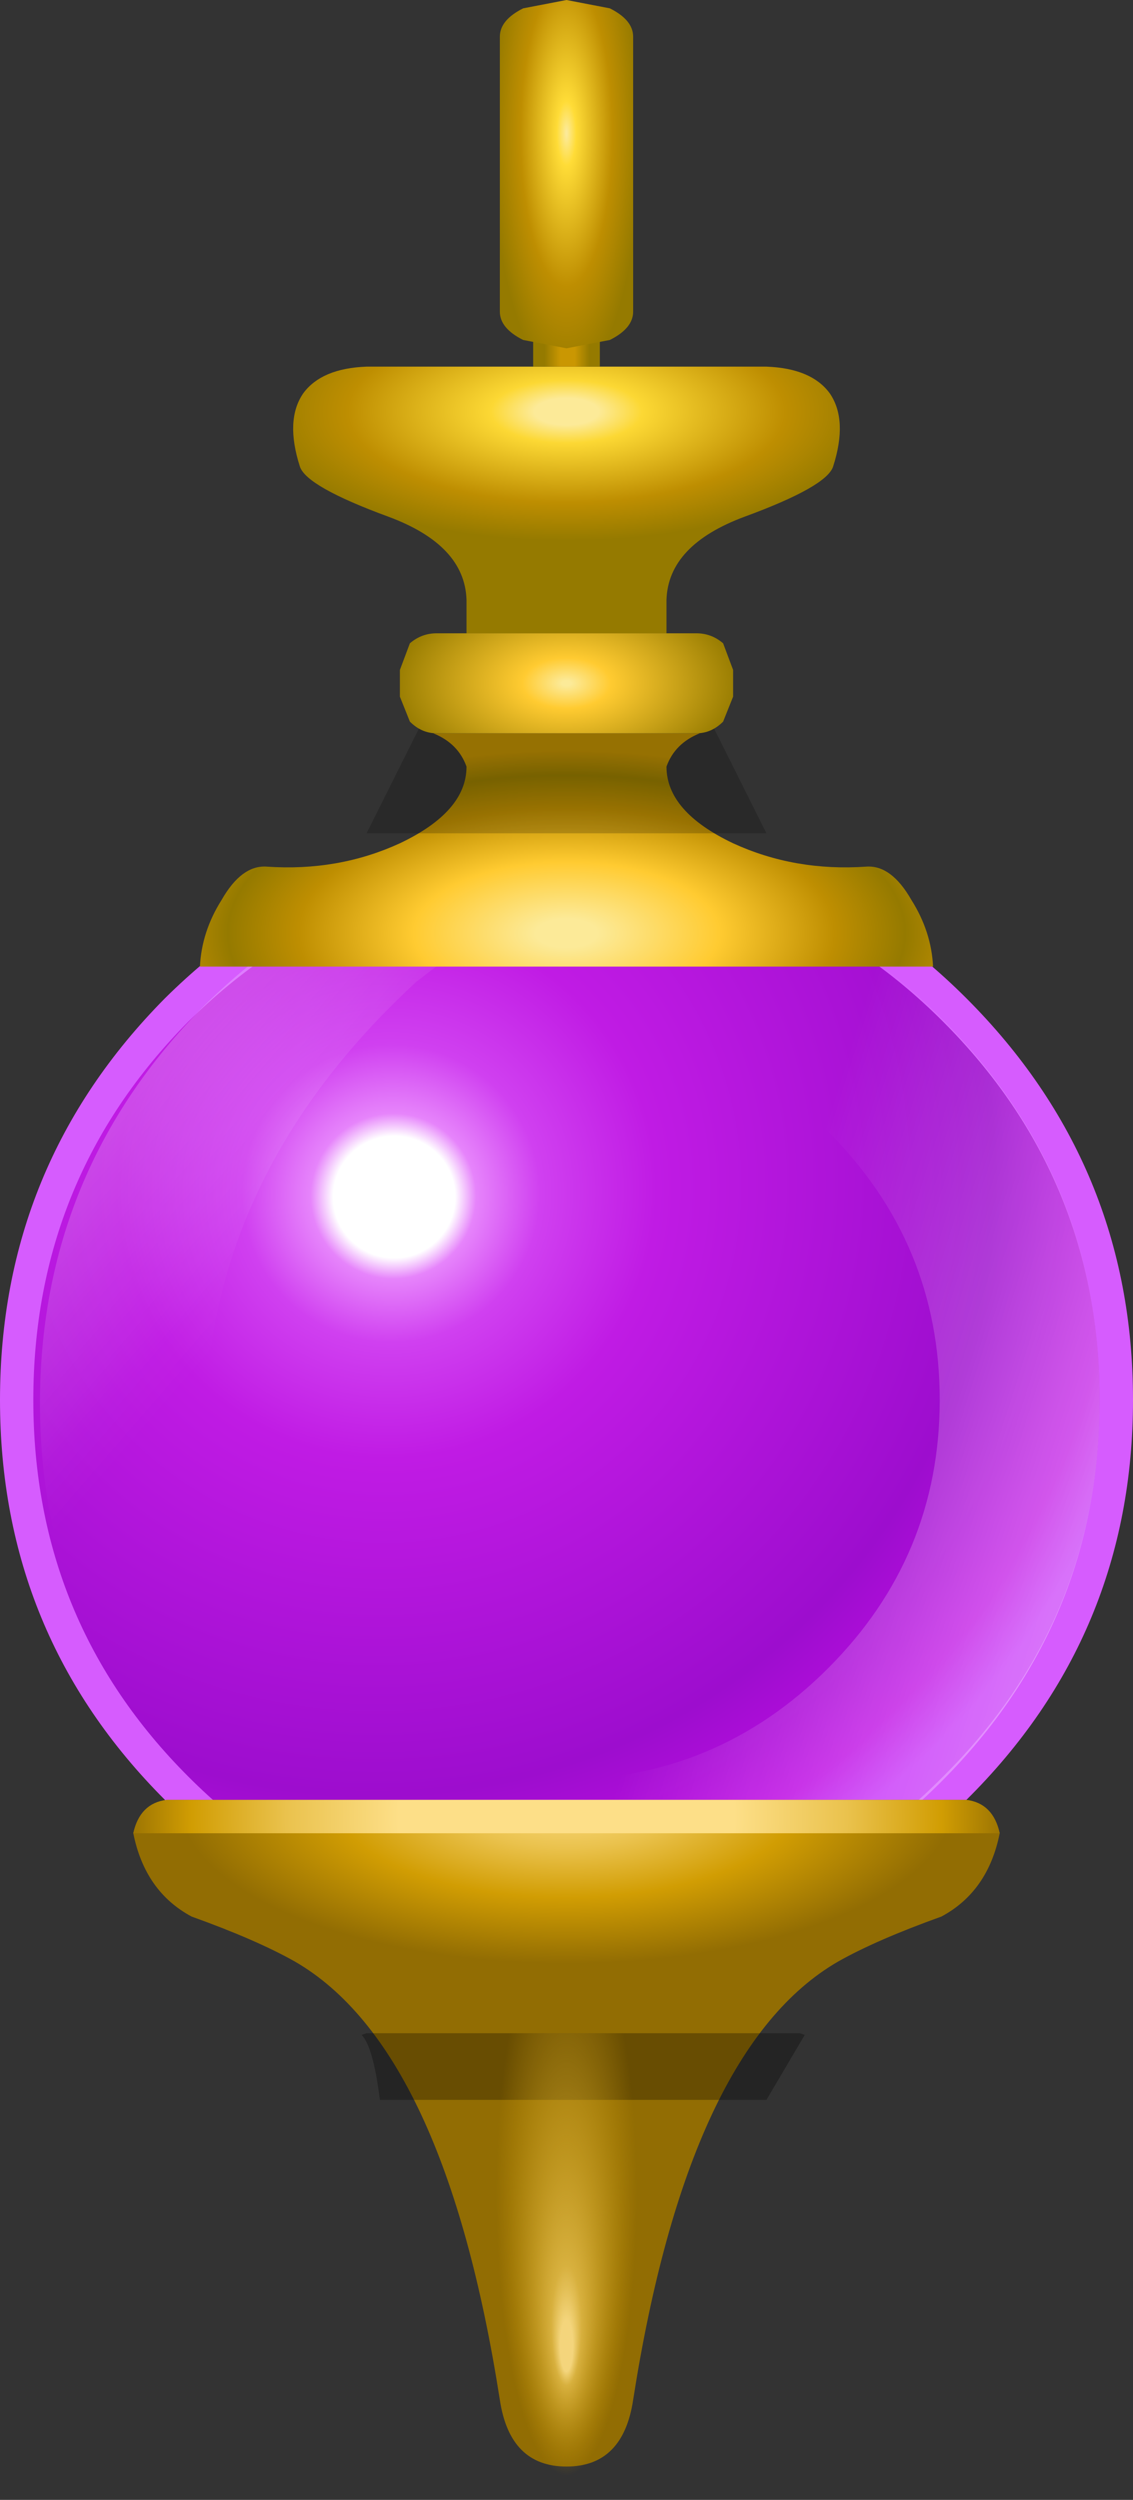 <?xml version="1.0" encoding="UTF-8" standalone="no"?>
<svg xmlns:xlink="http://www.w3.org/1999/xlink" height="75.0px" width="34.0px" xmlns="http://www.w3.org/2000/svg">
  <rect width="100%" height="100%" fill="#333333" stroke="none"/>
  <g transform="matrix(1.0, 0.0, 0.0, 1.0, 17.0, 37.0)">
    <path d="M12.0 -7.05 Q17.0 -2.05 17.0 5.0 17.0 12.05 12.0 17.0 7.05 22.0 0.0 22.0 -7.05 22.0 -12.05 17.0 -17.0 12.05 -17.0 5.0 -17.0 -2.05 -12.05 -7.05 -7.05 -12.0 0.0 -12.0 7.05 -12.0 12.0 -7.05" fill="#d65cfe" fill-rule="evenodd" stroke="none"/>
    <path d="M11.3 -6.35 Q16.0 -1.65 16.0 5.0 16.0 11.65 11.3 16.3 6.65 21.0 0.0 21.0 -6.65 21.0 -11.35 16.3 -16.0 11.65 -16.0 5.0 -16.0 -1.65 -11.35 -6.35 -6.65 -11.0 0.0 -11.0 6.65 -11.0 11.3 -6.35" fill="url(#gradient0)" fill-rule="evenodd" stroke="none"/>
    <path d="M-0.2 -11.2 Q6.5 -11.2 11.25 -6.45 16.0 -1.7 16.0 5.0 16.0 11.7 11.25 16.45 6.5 21.2 -0.2 21.2 -6.9 21.2 -11.65 16.45 -16.4 11.7 -16.4 5.0 -16.4 -1.7 -11.65 -6.45 -6.9 -11.2 -0.2 -11.2 M-8.25 -3.05 Q-11.6 0.3 -11.6 5.0 -11.6 9.7 -8.25 13.05 -4.9 16.4 -0.2 16.4 4.5 16.4 7.85 13.05 11.2 9.7 11.2 5.0 11.2 0.3 7.85 -3.05 4.5 -6.4 -0.2 -6.4 -4.9 -6.4 -8.25 -3.05" fill="url(#gradient1)" fill-rule="evenodd" stroke="none"/>
    <path d="M-0.4 -10.7 L-4.5 -7.55 Q-10.8 -1.75 -10.85 5.85 -10.9 14.2 -4.55 18.95 -1.45 21.25 1.0 21.9 -5.95 21.9 -10.9 17.0 -15.8 12.05 -15.8 5.1 -15.8 -1.85 -10.9 -6.8 -5.95 -11.7 1.0 -11.7 L-0.4 -10.7" fill="url(#gradient2)" fill-rule="evenodd" stroke="none"/>
    <path d="M11.25 20.5 Q9.3 21.2 8.15 21.85 3.65 24.45 2.0 35.0 1.7 37.0 0.0 37.0 -1.7 37.0 -2.0 35.0 -3.65 24.45 -8.15 21.85 -9.3 21.2 -11.25 20.5 -12.65 19.75 -13.0 18.0 -12.8 17.1 -12.0 17.0 L0.0 17.0 12.0 17.0 Q12.8 17.1 13.0 18.0 12.65 19.75 11.25 20.5" fill="url(#gradient3)" fill-rule="evenodd" stroke="none"/>
    <path d="M7.15 24.05 L6.0 26.0 -5.6 26.0 Q-5.8 24.4 -6.15 24.05 L-6.0 24.0 7.0 24.0 7.15 24.05" fill="#000000" fill-opacity="0.29" fill-rule="evenodd" stroke="none"/>
    <path d="M11.0 -8.0 L-11.0 -8.0 Q-10.95 -9.05 -10.35 -10.0 -9.75 -11.05 -9.0 -11.0 -6.85 -10.85 -5.0 -11.7 -3.0 -12.65 -3.0 -14.0 -3.25 -14.7 -4.0 -15.0 L0.0 -15.0 4.0 -15.0 Q3.25 -14.7 3.0 -14.0 3.0 -12.65 5.0 -11.7 6.85 -10.85 9.0 -11.0 9.75 -11.05 10.35 -10.0 10.95 -9.05 11.0 -8.0" fill="url(#gradient4)" fill-rule="evenodd" stroke="none"/>
    <path d="M6.0 -12.0 L-6.0 -12.0 -4.0 -16.0 4.0 -16.0 6.0 -12.0" fill="#000000" fill-opacity="0.2" fill-rule="evenodd" stroke="none"/>
    <path d="M4.7 -17.7 L5.0 -16.9 5.0 -16.1 4.7 -15.35 Q4.35 -15.0 3.9 -15.0 L-3.9 -15.0 Q-4.35 -15.0 -4.7 -15.35 L-5.0 -16.1 -5.0 -16.9 -4.7 -17.7 Q-4.35 -18.0 -3.9 -18.0 L3.9 -18.0 Q4.35 -18.0 4.7 -17.7" fill="url(#gradient5)" fill-rule="evenodd" stroke="none"/>
    <path d="M3.0 -18.0 L0.0 -18.0 -3.0 -18.0 -3.0 -19.0 Q-3.05 -20.65 -5.35 -21.5 -7.8 -22.4 -8.0 -23.0 -8.45 -24.4 -7.9 -25.2 -7.35 -25.95 -6.0 -26.0 L0.0 -26.0 6.0 -26.0 Q7.35 -25.95 7.9 -25.2 8.45 -24.4 8.0 -23.0 7.8 -22.4 5.35 -21.5 3.05 -20.65 3.0 -19.0 L3.0 -18.0" fill="url(#gradient6)" fill-rule="evenodd" stroke="none"/>
    <path d="M1.0 -26.0 L-1.0 -26.0 -1.0 -27.0 1.0 -27.0 1.0 -26.0" fill="url(#gradient7)" fill-rule="evenodd" stroke="none"/>
    <path d="M2.0 -27.65 Q2.0 -27.15 1.3 -26.8 L0.0 -26.55 -1.3 -26.8 Q-2.0 -27.15 -2.0 -27.65 L-2.0 -35.9 Q-2.0 -36.4 -1.3 -36.75 L0.0 -37.0 1.3 -36.75 Q2.0 -36.4 2.0 -35.9 L2.0 -27.65" fill="url(#gradient8)" fill-rule="evenodd" stroke="none"/>
    <path d="M12.0 17.0 Q12.8 17.1 13.0 18.0 L-13.0 18.0 Q-12.8 17.1 -12.0 17.0 L12.0 17.0" fill="url(#gradient9)" fill-rule="evenodd" stroke="none"/>
    <path d="M1.4 35.65 Q0.85 38.0 0.0 38.0 -0.85 38.0 -1.45 35.65 -1.6 34.95 -3.85 29.55 L-6.0 24.0 6.0 24.0 3.85 29.55 1.4 35.65" fill="url(#gradient10)" fill-rule="evenodd" stroke="none"/>
  </g>
  <defs>
    <radialGradient cx="0" cy="0" fx="44.8" fy="0" gradientTransform="matrix(0.02, 0.022, -0.022, 0.02, -6.0, -2.0)" gradientUnits="userSpaceOnUse" id="gradient0" r="819.2" spreadMethod="pad">
      <stop offset="0.075" stop-color="#ffffff"/>
      <stop offset="0.102" stop-color="#e684fb"/>
      <stop offset="0.184" stop-color="#d040f0"/>
      <stop offset="0.333" stop-color="#c01be4"/>
      <stop offset="0.765" stop-color="#9d0dce"/>
      <stop offset="0.929" stop-color="#be0ce4"/>
      <stop offset="1.0" stop-color="#c429f8"/>
    </radialGradient>
    <linearGradient gradientTransform="matrix(0.022, 0.007, -0.006, 0.019, -0.2, 5.0)" gradientUnits="userSpaceOnUse" id="gradient1" spreadMethod="pad" x1="-819.2" x2="819.2">
      <stop offset="0.635" stop-color="#ffffff" stop-opacity="0.0"/>
      <stop offset="0.922" stop-color="#ffffff" stop-opacity="0.341"/>
    </linearGradient>
    <linearGradient gradientTransform="matrix(-0.007, -0.006, -0.013, 0.015, -16.8, 7.95)" gradientUnits="userSpaceOnUse" id="gradient2" spreadMethod="pad" x1="-819.2" x2="819.2">
      <stop offset="0.157" stop-color="#ffffff" stop-opacity="0.0"/>
      <stop offset="0.38" stop-color="#ffffff" stop-opacity="0.0"/>
      <stop offset="0.463" stop-color="#ffffff" stop-opacity="0.02"/>
      <stop offset="1.0" stop-color="#ffffff" stop-opacity="0.29"/>
    </linearGradient>
    <radialGradient cx="0" cy="0" gradientTransform="matrix(0.019, 0.0, 0.0, 0.008, 0.0, 17.0)" gradientUnits="userSpaceOnUse" id="gradient3" r="819.2" spreadMethod="pad">
      <stop offset="0.0" stop-color="#fddf88"/>
      <stop offset="0.22" stop-color="#eac24d"/>
      <stop offset="0.447" stop-color="#d19d03"/>
      <stop offset="0.749" stop-color="#926d03"/>
      <stop offset="0.765" stop-color="#926d03"/>
    </radialGradient>
    <radialGradient cx="0" cy="0" gradientTransform="matrix(0.015, 0.0, 0.0, 0.007, 0.0, -9.0)" gradientUnits="userSpaceOnUse" id="gradient4" r="819.2" spreadMethod="pad">
      <stop offset="0.075" stop-color="#fcea98"/>
      <stop offset="0.373" stop-color="#ffcb31"/>
      <stop offset="0.655" stop-color="#be8e01"/>
      <stop offset="0.827" stop-color="#957a00"/>
      <stop offset="0.957" stop-color="#bc8d03"/>
    </radialGradient>
    <radialGradient cx="0" cy="0" gradientTransform="matrix(0.007, 0.0, 0.0, 0.004, 0.0, -16.5)" gradientUnits="userSpaceOnUse" id="gradient5" r="819.2" spreadMethod="pad">
      <stop offset="0.024" stop-color="#fcea98"/>
      <stop offset="0.231" stop-color="#ffcb31"/>
      <stop offset="0.918" stop-color="#957a00"/>
    </radialGradient>
    <radialGradient cx="0" cy="0" gradientTransform="matrix(0.012, 0.0, 0.0, 0.005, 0.0, -24.65)" gradientUnits="userSpaceOnUse" id="gradient6" r="819.2" spreadMethod="pad">
      <stop offset="0.098" stop-color="#fcea98"/>
      <stop offset="0.231" stop-color="#fcd834"/>
      <stop offset="0.667" stop-color="#be8e01"/>
      <stop offset="0.945" stop-color="#957a00"/>
    </radialGradient>
    <linearGradient gradientTransform="matrix(0.001, 0.0, 0.0, 6.0E-4, 0.0, -26.5)" gradientUnits="userSpaceOnUse" id="gradient7" spreadMethod="pad" x1="-819.2" x2="819.2">
      <stop offset="0.098" stop-color="#957a00"/>
      <stop offset="0.392" stop-color="#ca9702"/>
      <stop offset="0.651" stop-color="#ca9702"/>
      <stop offset="0.918" stop-color="#957a00"/>
    </linearGradient>
    <radialGradient cx="0" cy="0" gradientTransform="matrix(0.003, 0.0, 0.0, 0.01, 0.0, -33.0)" gradientUnits="userSpaceOnUse" id="gradient8" r="819.2" spreadMethod="pad">
      <stop offset="0.008" stop-color="#fcea98"/>
      <stop offset="0.118" stop-color="#ffdc37"/>
      <stop offset="0.561" stop-color="#be8e01"/>
      <stop offset="0.91" stop-color="#957a00"/>
    </radialGradient>
    <radialGradient cx="0" cy="0" gradientTransform="matrix(0.017, 0.0, 0.0, 0.017, 0.0, 17.5)" gradientUnits="userSpaceOnUse" id="gradient9" r="819.2" spreadMethod="pad">
      <stop offset="0.361" stop-color="#fddf88"/>
      <stop offset="0.604" stop-color="#eac24d"/>
      <stop offset="0.808" stop-color="#d19d03"/>
      <stop offset="0.961" stop-color="#926d03"/>
    </radialGradient>
    <radialGradient cx="0" cy="0" fx="486.4" fy="0" gradientTransform="matrix(0.0, 0.012, -0.003, 0.0, 0.0, 28.0)" gradientUnits="userSpaceOnUse" id="gradient10" r="819.2" spreadMethod="pad">
      <stop offset="0.078" stop-color="#fddf88" stop-opacity="0.914"/>
      <stop offset="0.184" stop-color="#eac24d" stop-opacity="0.792"/>
      <stop offset="0.859" stop-color="#d19d03" stop-opacity="0.0"/>
    </radialGradient>
  </defs>
</svg>
